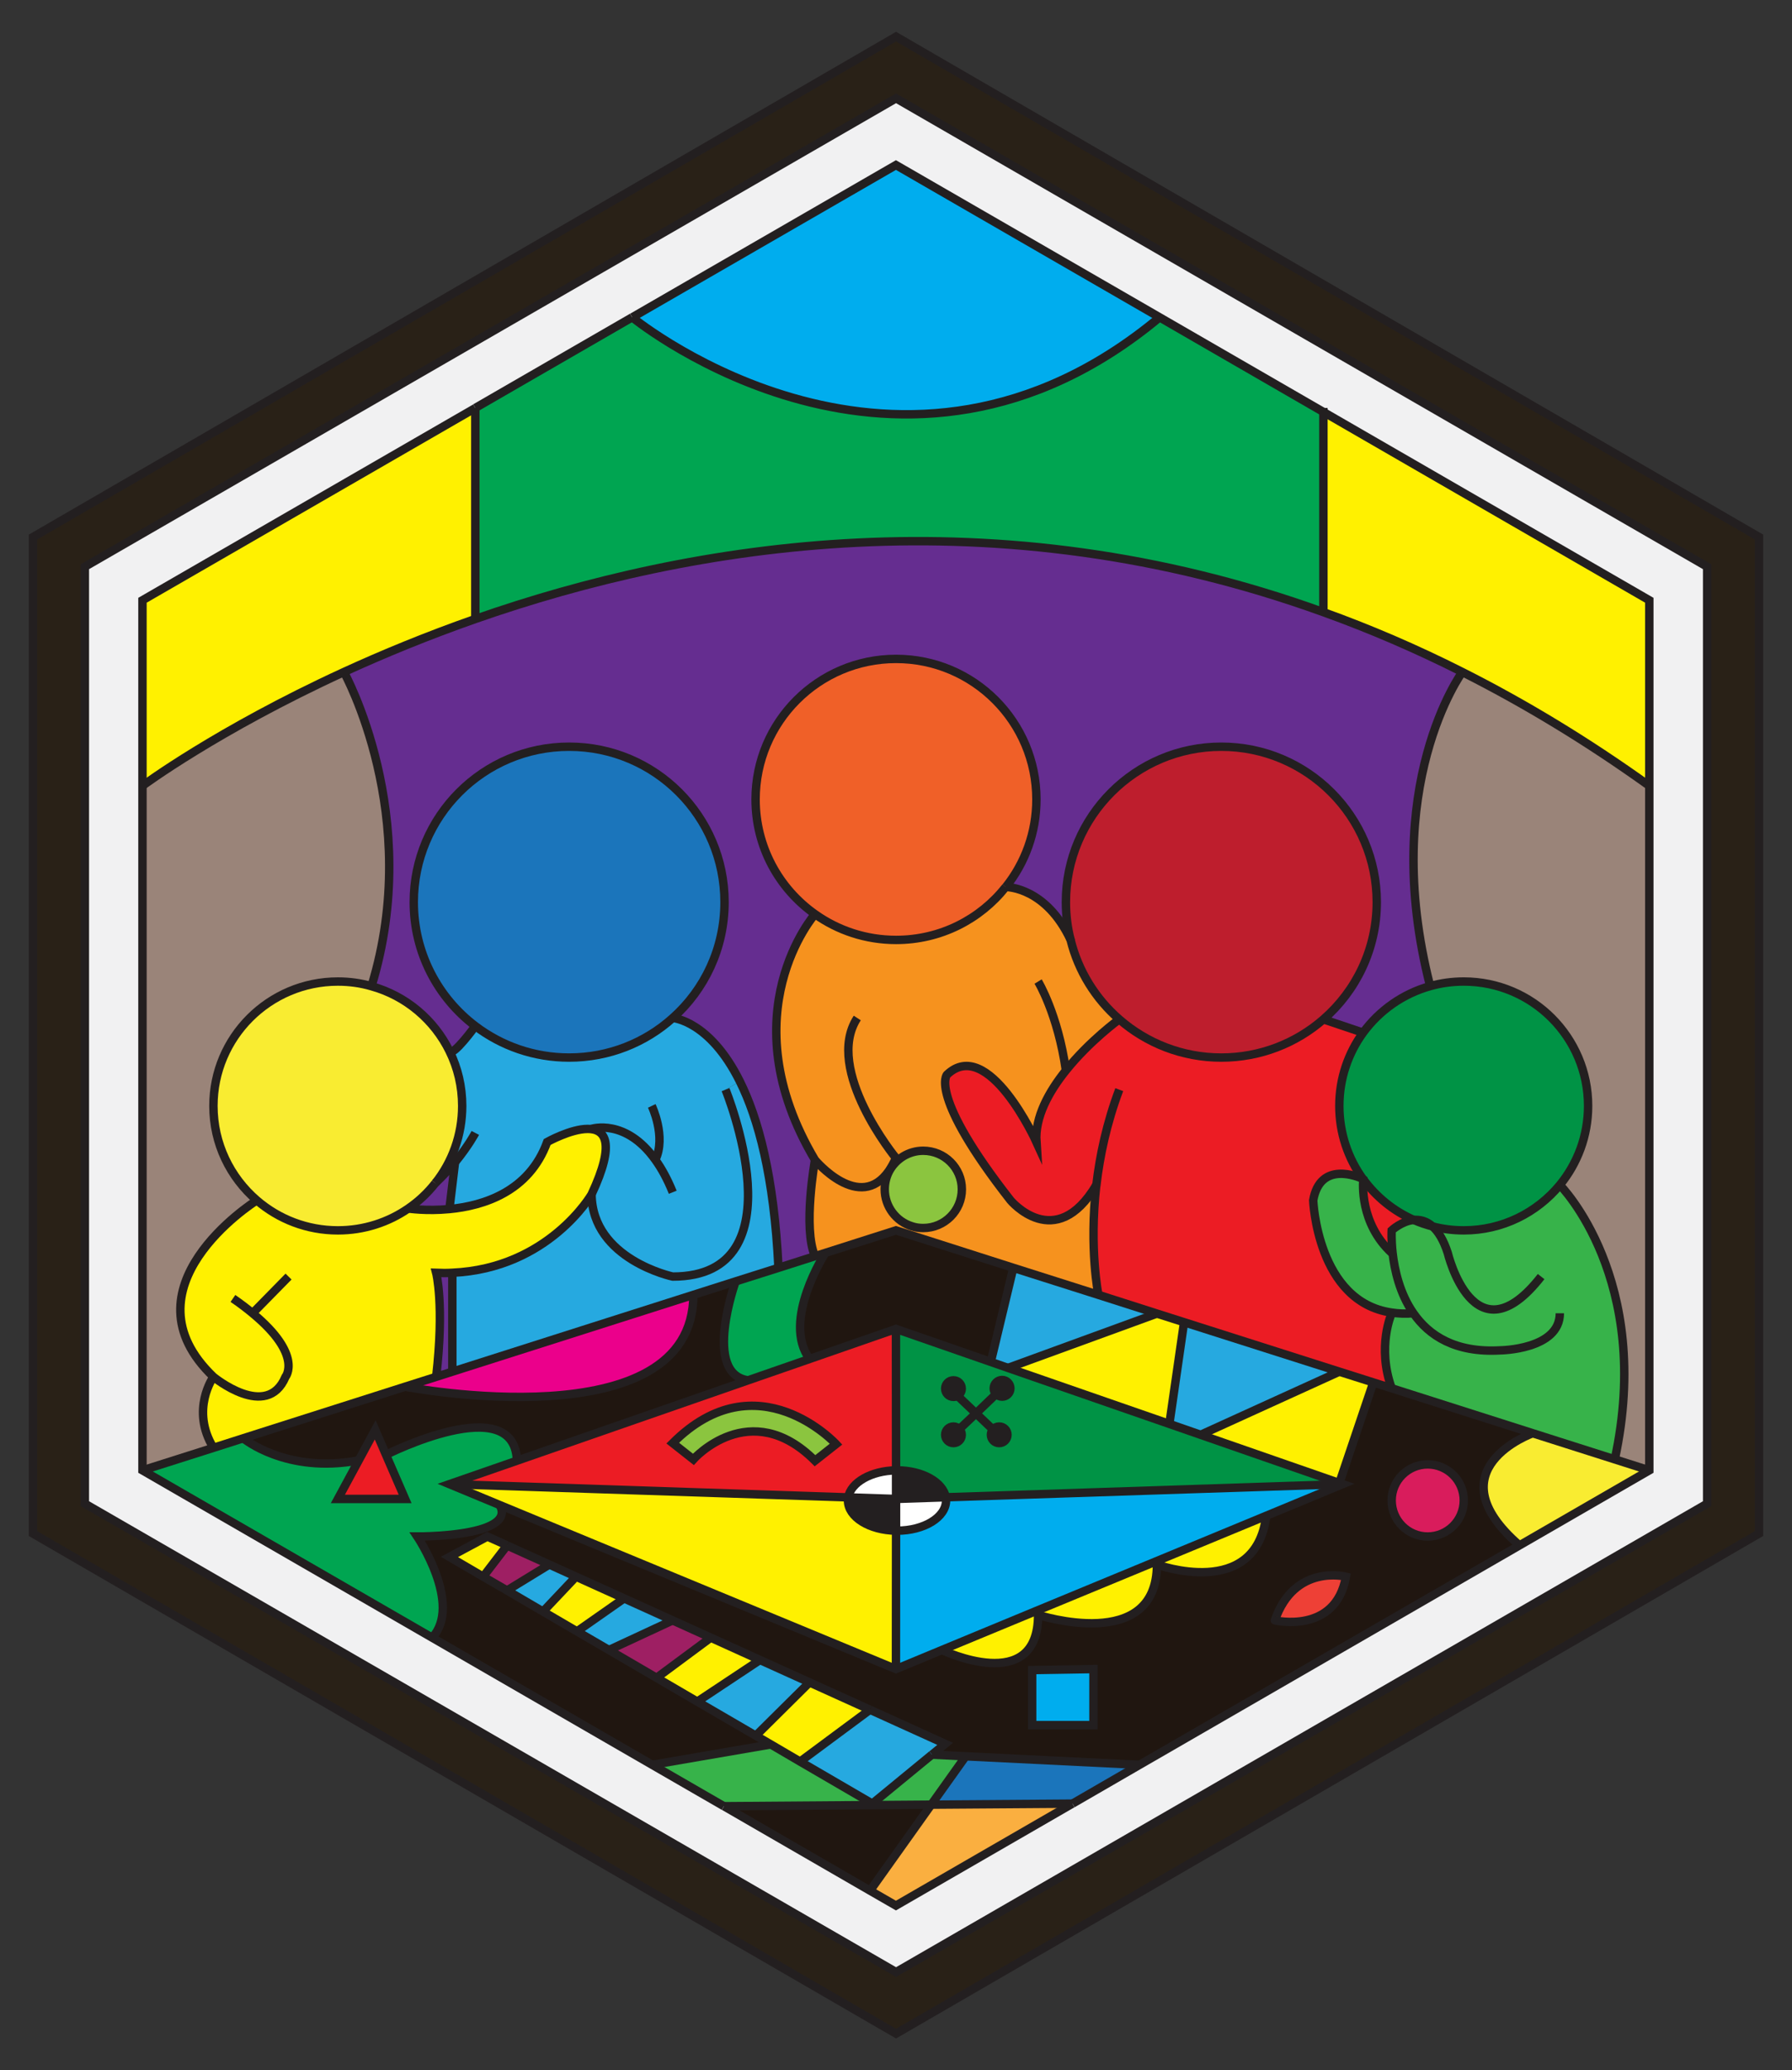 <?xml version="1.0" encoding="utf-8"?>
<!-- Generator: Adobe Illustrator 15.0.2, SVG Export Plug-In . SVG Version: 6.00 Build 0)  -->
<!DOCTYPE svg PUBLIC "-//W3C//DTD SVG 1.1//EN" "http://www.w3.org/Graphics/SVG/1.1/DTD/svg11.dtd">
<svg version="1.1" id="Layer_1" xmlns="http://www.w3.org/2000/svg" xmlns:xlink="http://www.w3.org/1999/xlink" x="0px" y="0px"
	 width="519.5px" height="600px" viewBox="0 0 519.5 600" enable-background="new 0 0 519.5 600" xml:space="preserve">
<rect x="0" y="0" width="519.5" height="600" fill="#333333" stroke="none"/>
<g id="XMLID_1_">
	<g>
		<path fill="#FFFFFF" d="M259.766,434.42l14.431-0.488c0.032,0.293,0.063,0.618,0.063,0.943c0,4.842-6.369,8.742-14.202,8.742
			c-0.098,0-0.194,0-0.292,0V434.42z"/>
		<path fill="#FFFFFF" d="M259.766,434.42l-13.877-0.455c0.748-4.323,6.663-7.734,13.877-7.833V434.42z"/>
		<path fill="#F1F1F2" d="M24.596,435.784V164.247l235.17-135.752l235.138,135.752v271.537L259.766,571.537L24.596,435.784z
			 M252.226,547.942l7.509,4.321l51.154-29.543h0.032l19.437-11.244L440.5,447.874l37.636-21.743v-198.38v-53.788l-94.479-54.567
			l-47.482-27.43l-76.439-44.135l-76.44,44.135c-0.032,0-0.032,0-0.032,0l-45.468,26.26v0.033l-96.492,55.705v53.788v198.38
			l83.98,48.49l63.797,36.854l20.768,11.992h0.033L252.226,547.942z"/>
		<polygon fill="#26A9E0" points="234.676,487.59 219.109,503.027 202.144,493.148 220.312,481.09 		"/>
		<path fill="#EC1C24" d="M292.948,347.872c-23.854-30.485-18.427-36.399-18.427-36.399c11.927-11.408,25.935,19.499,25.935,19.499
			c-0.487-7.215,3.607-14.592,8.548-20.733c6.891-8.612,15.47-14.82,15.47-14.82c7.897,6.891,18.266,11.083,29.575,11.083
			c11.343,0,21.71-4.192,29.607-11.083l11.505,3.868c-4.322,5.948-6.89,13.292-6.89,21.222c0,7.897,2.534,15.21,6.823,21.158
			c-1.363-0.65-12.382-5.33-14.396,6.207c0,0,1.138,29.445,22.75,32.532l-0.032,0.293c0,0-4.322,9.62,0.032,21.645l-5.329-1.688
			l-9.848-3.12l-45.014-14.333l-7.864-2.502l-16.966-5.429c0,0-2.729-13.292-0.616-31.816
			C305.916,363.439,292.948,347.872,292.948,347.872z"/>
		<polygon fill="#FFF100" points="190.346,486.257 206.043,474.622 220.312,481.09 202.144,493.148 		"/>
		<path fill="#00A551" d="M183.293,91.967c2.08,1.69,78,62.4,152.88,0l47.482,27.43v58.013
			c-95.095-34.353-182.976-20.02-245.863,1.982V118.26v-0.033l45.468-26.26C183.261,91.967,183.261,91.967,183.293,91.967z"/>
		<path fill="#009345" d="M460.389,320.507c0,8.71-3.089,16.673-8.19,22.913c-6.63,8.027-16.64,13.162-27.853,13.162
			c-3.119,0-6.143-0.391-9.034-1.138c-1.788-1.625-3.705-2.016-5.46-1.886c-5.852-2.566-10.889-6.662-14.625-11.765
			c0-0.033,0-0.065,0-0.065s-0.033-0.031-0.099-0.063h-0.033c-4.289-5.948-6.823-13.261-6.823-21.158
			c0-7.93,2.566-15.274,6.89-21.222c4.745-6.468,11.537-11.278,19.436-13.488c3.088-0.877,6.37-1.333,9.75-1.333
			C444.269,284.464,460.389,300.617,460.389,320.507z"/>
		<polygon fill="#FFF100" points="335.394,380.697 343.258,383.199 339.001,412.677 292.266,396.46 292.266,396.427 		"/>
		<path fill="#26A9E0" d="M171.496,346.148c14.203-30.354-12.87-15.178-12.87-15.178c-5.231,14.397-18.46,18.493-28.34,19.437
			l1.625-13.554c-1.592,1.854-3.479,3.934-5.688,6.014c4.875-6.144,7.769-13.91,7.769-22.36c0-5.653-1.3-11.019-3.641-15.795
			c1.073,1.431,7.442-7.345,7.442-7.345c7.54,5.72,16.965,9.133,27.203,9.133c11.538,0,22.067-4.323,30.03-11.473
			c0,0,10.66,0.65,19.467,18.395l-4.16,2.373c0,0,22.198,54.177-15.307,54.177C195.026,369.972,171.723,365.032,171.496,346.148z"/>
		<path fill="#BE1E2D" d="M399.126,261.455c0,13.552-5.979,25.708-15.47,33.962c-7.897,6.89-18.266,11.083-29.607,11.083
			c-11.311,0-21.678-4.193-29.575-11.083c-6.856-5.947-11.861-13.942-14.104-23.01v-0.033c-0.91-3.478-1.365-7.15-1.365-10.92
			c0-24.862,20.184-45.045,45.045-45.045C378.943,216.41,399.126,236.592,399.126,261.455z"/>
		<polygon fill="#FFF100" points="141.271,445.307 146.991,447.875 146.991,447.907 140.069,456.942 130.286,451.222 
			140.523,445.729 		"/>
		<path fill="#231F20" d="M274.196,433.932l-14.431,0.488v-8.288c0.099,0,0.195,0,0.292,0
			C267.371,426.132,273.383,429.545,274.196,433.932z"/>
		<path fill="#EE4036" d="M390.188,456.942c-2.99,16.802-20.604,12.675-20.604,12.675
			C375.271,453.107,390.188,456.942,390.188,456.942z"/>
		<path fill="#FFF100" d="M61.873,399.027c-26.91-25.74,11.212-50.277,12.578-51.155c6.305,5.428,14.527,8.71,23.498,8.71
			c7.572,0,14.625-2.34,20.41-6.338c0,0,5.167,0.812,11.927,0.163c9.88-0.942,23.107-5.038,28.34-19.437
			c0,0,27.073-15.177,12.87,15.178c0,0-12.415,21.482-40.365,22.719c-1.495,0.098-3.055,0.098-4.68,0.031c0,0,2.405,9.23,0,30.129
			l-9.002,2.858l-46.93,14.95l-8.646,2.763C55.081,408.55,61.873,399.027,61.873,399.027z"/>
		<path fill="#231F20" d="M290.51,404.779c-0.682,0-1.3-0.292-1.755-0.747c-0.422-0.423-0.683-1.009-0.683-1.657
			c0-1.333,1.104-2.438,2.438-2.438s2.405,1.104,2.405,2.438C292.916,403.707,291.843,404.779,290.51,404.779z"/>
		<path fill="#652D90" d="M126.223,342.867c2.21-2.08,4.096-4.16,5.688-6.014l-1.625,13.554c-6.76,0.648-11.927-0.163-11.927-0.163
			c2.989-2.047,5.622-4.518,7.833-7.345L126.223,342.867z"/>
		<path fill="#652D90" d="M126.451,399.027c2.405-20.897,0-30.128,0-30.128c1.625,0.064,3.185,0.064,4.68-0.032v28.665
			L126.451,399.027z"/>
		<polygon fill="#37B34A" points="269.97,523.015 252.876,523.145 252.876,522.722 270.166,508.52 270.198,508.52 279.948,509.007 
					"/>
		<path fill="#F9EC31" d="M440.499,447.875c-25.447-22.068,3.835-32.5,3.835-32.5l23.79,7.572l10.011,3.185L440.499,447.875z"/>
		<path fill="#37B34A" d="M415.312,355.444c2.893,0.748,5.915,1.138,9.034,1.138c11.213,0,21.223-5.135,27.853-13.162
			c0,0,27.235,27.268,15.926,79.527l-23.79-7.572l-40.886-13.033c-4.354-12.023-0.032-21.645-0.032-21.645l0.032-0.293
			c1.918,0.293,4.03,0.391,6.306,0.194c-3.998-5.72-5.493-12.609-6.045-17.518c-0.423-3.835-0.261-6.5-0.261-6.5
			s2.893-2.697,6.403-3.022C411.606,354.34,413.425,354.957,415.312,355.444z"/>
		<path fill="#231F20" d="M278.812,415.829c0,1.333-1.073,2.405-2.405,2.405c-1.333,0-2.405-1.072-2.405-2.405
			c0-1.332,1.072-2.404,2.405-2.404c0.683,0,1.3,0.292,1.723,0.747C278.55,414.595,278.812,415.18,278.812,415.829z"/>
		<path fill="#8BC53F" d="M242.379,418.527l-6.109,4.81c-18.851-18.85-35.263-0.39-35.263-0.39l-5.979-4.713
			C219.563,393.729,242.379,418.527,242.379,418.527z"/>
		<path fill="#652D90" d="M236.269,264.932c0,0-25.253,28.762,0,71.24c0,0-3.575,19.793,0,27.885l-10.596,3.381
			c-1.268-26.553-5.883-43.354-11.18-54.016c-8.808-17.745-19.467-18.395-19.467-18.395c9.229-8.222,15.015-20.215,15.015-33.572
			c0-24.862-20.15-45.045-45.045-45.045s-45.045,20.183-45.045,45.045c0,14.658,6.987,27.69,17.842,35.913
			c0,0-6.37,8.774-7.441,7.345c-4.453-9.132-12.676-16.12-22.652-18.882c15.145-49.465-7.995-91.065-7.995-91.065
			c11.343-5.2,24.083-10.465,38.09-15.373c62.888-22.002,150.769-36.335,245.863-1.982c13.292,4.777,26.747,10.53,40.269,17.355
			c0,0-24.181,32.922-9.328,91.032c-7.897,2.21-14.689,7.02-19.436,13.488l-11.505-3.868c9.49-8.255,15.47-20.41,15.47-33.962
			c0-24.862-20.183-45.045-45.077-45.045c-24.861,0-45.045,20.183-45.045,45.045c0,3.77,0.455,7.442,1.365,10.92
			c-7.086-15.08-18.168-15.308-18.785-15.308c5.559-6.955,8.872-15.795,8.872-25.382c0-22.49-18.2-40.723-40.69-40.723
			c-22.489,0-40.723,18.232-40.723,40.723C219.043,245.432,225.836,257.555,236.269,264.932z"/>
		<path fill="#231F20" d="M274.001,402.439c0-1.331,1.072-2.404,2.405-2.404c1.332,0,2.405,1.073,2.405,2.404
			c0,0.91-0.488,1.69-1.235,2.08c-0.325,0.229-0.747,0.325-1.17,0.325C275.073,404.845,274.001,403.773,274.001,402.439z"/>
		<path fill="#00ADEE" d="M336.174,91.967c-74.88,62.4-150.8,1.69-152.88,0l76.44-44.135L336.174,91.967z"/>
		<path fill="#26A9E0" d="M131.131,397.532v-28.665c27.95-1.235,40.365-22.718,40.365-22.718
			c0.228,18.883,23.53,23.821,23.53,23.821c37.505,0,15.307-54.177,15.307-54.177l4.16-2.373c5.297,10.66,9.913,27.463,11.18,54.016
			l-12.415,3.933l-12.252,3.899L131.131,397.532z"/>
		<path fill="#EC1C24" d="M409.852,353.56c-3.511,0.325-6.403,3.022-6.403,3.022s-0.162,2.665,0.261,6.5l-0.261,0.032
			c-9.327-8.646-8.319-20.312-8.222-21.319C398.964,346.898,404.001,350.992,409.852,353.56z"/>
		<polygon fill="#9E1F63" points="176.533,478.197 194.993,469.617 206.043,474.622 190.346,486.257 		"/>
		<polygon fill="#26A9E0" points="157.424,467.05 146.991,460.939 159.243,453.432 166.979,456.942 		"/>
		<path fill="#009345" d="M289.666,418.234c1.333,0,2.405-1.072,2.405-2.405c0-1.332-1.072-2.404-2.405-2.404
			c-0.747,0-1.43,0.325-1.82,0.877c-0.39,0.423-0.585,0.942-0.585,1.527C287.26,417.162,288.334,418.234,289.666,418.234z
			 M292.916,402.375c0-1.333-1.072-2.438-2.405-2.438c-1.332,0-2.438,1.104-2.438,2.438c0,0.648,0.261,1.234,0.683,1.657
			c0.455,0.455,1.073,0.747,1.755,0.747C291.843,404.779,292.916,403.707,292.916,402.375z M276.406,418.234
			c1.332,0,2.405-1.072,2.405-2.405c0-0.649-0.262-1.234-0.684-1.657c-0.423-0.455-1.04-0.747-1.723-0.747
			c-1.333,0-2.405,1.072-2.405,2.404C274.001,417.162,275.073,418.234,276.406,418.234z M278.812,402.439
			c0-1.331-1.073-2.404-2.405-2.404c-1.333,0-2.405,1.073-2.405,2.404c0,1.334,1.072,2.405,2.405,2.405
			c0.423,0,0.845-0.098,1.17-0.325C278.323,404.13,278.812,403.35,278.812,402.439z M259.766,426.132l-0.031-40.981l27.495,9.555
			l5.037,1.756l46.734,16.217l9.067,3.152l40.203,13.976l0.941,0.325l-115.018,3.802c-0.812-4.387-6.825-7.8-14.139-7.8
			C259.961,426.132,259.863,426.132,259.766,426.132z"/>
		<path fill="#292117" d="M9.581,444.462V155.635L259.766,10.62l250.153,145.015v288.827L259.766,589.38L9.581,444.462z
			 M24.596,435.784l235.17,135.753l235.138-135.753V164.247L259.766,28.495L24.596,164.247V435.784z"/>
		<polygon fill="#FFF100" points="157.424,467.05 166.979,456.942 180.921,463.247 167.271,472.802 		"/>
		<path fill="#F6921E" d="M267.631,333.507c-4.225,0-7.896,2.373-9.813,5.852l-0.099-0.065c-8.547,12.35-21.449-3.12-21.449-3.12
			c-25.253-42.478,0-71.24,0-71.24c6.63,4.712,14.755,7.475,23.497,7.475c12.903,0,24.376-5.98,31.785-15.34c0,0,0,0,0.033,0
			c0.617,0,11.699,0.228,18.785,15.308v0.033c2.242,9.067,7.247,17.062,14.104,23.01c0,0-8.579,6.208-15.47,14.819
			c-4.939,6.144-9.035,13.521-8.548,20.734c0,0-14.008-30.907-25.935-19.5c0,0-5.429,5.915,18.427,36.4
			c0,0,12.968,15.567,24.863-4.42c-2.113,18.524,0.616,31.816,0.616,31.816l-24.668-7.832l-30.225-9.652l0.78-2.404
			c1.04,0.357,2.145,0.521,3.313,0.521c6.208,0,11.213-5.037,11.213-11.212C278.843,338.512,273.839,333.507,267.631,333.507z"/>
		<path fill="#FFF100" d="M245.823,434.875c0,4.777,6.208,8.645,13.941,8.742l-0.031,40.104l-114.889-47.547l-14.56-6.045
			l115.603,3.835C245.856,434.257,245.823,434.55,245.823,434.875z"/>
		<polygon fill="#26A9E0" points="176.533,478.197 167.271,472.802 180.921,463.247 194.993,469.617 		"/>
		<path fill="#231F20" d="M245.888,433.965l13.877,0.455v9.197c-7.734-0.099-13.941-3.965-13.941-8.742
			C245.823,434.55,245.856,434.257,245.888,433.965z"/>
		<path fill="#231F20" d="M292.071,415.829c0,1.333-1.072,2.405-2.405,2.405c-1.332,0-2.405-1.072-2.405-2.405
			c0-0.585,0.195-1.104,0.585-1.527c0.392-0.552,1.073-0.877,1.82-0.877C290.999,413.425,292.071,414.497,292.071,415.829z"/>
		<path fill="#FFF100" d="M335.394,453.432c0,25.838-34.45,14.594-34.45,14.594l-0.487-1.171l34.58-14.3L335.394,453.432z"/>
		<polygon fill="#26A9E0" points="252.876,522.722 231.946,510.534 252.194,495.52 252.226,495.52 274.001,505.398 270.198,508.52 
			270.166,508.52 		"/>
		<polygon fill="#FFF100" points="398.119,400.652 388.271,429.805 348.068,415.829 388.271,397.532 		"/>
		<path fill="#FFF100" d="M367.081,439.295c-3.055,24.635-31.688,14.137-31.688,14.137l-0.357-0.877L367.081,439.295z"/>
		<path fill="#F6921E" d="M236.269,364.057c-3.575-8.092,0-27.885,0-27.885s12.902,15.47,21.449,3.12l0.099,0.065
			c-0.846,1.592-1.333,3.411-1.333,5.329c0,5.006,3.314,9.296,7.833,10.692l-0.78,2.404l-3.802-1.202l-20.476,6.532L236.269,364.057
			z"/>
		<path fill="#9A8479" d="M74.451,347.872c-1.365,0.878-39.487,25.415-12.578,51.155c0,0-6.792,9.521,0,20.571l-20.572,6.532
			v-198.38c0,0,21.678-16.12,58.402-32.987c0,0,23.14,41.6,7.995,91.065c-3.087-0.91-6.37-1.365-9.75-1.365
			c-19.922,0-36.075,16.153-36.075,36.042C61.873,331.46,66.748,341.242,74.451,347.872z"/>
		<path fill="#1B75BB" d="M137.793,297.367c-10.854-8.223-17.842-21.255-17.842-35.913c0-24.862,20.149-45.045,45.045-45.045
			c24.895,0,45.045,20.183,45.045,45.045c0,13.357-5.785,25.35-15.015,33.572c-7.963,7.15-18.493,11.473-30.03,11.473
			C154.758,306.5,145.333,303.087,137.793,297.367z"/>
		<path fill="#201610" d="M316.999,499.972v-16.25l-17.778,0.293v15.957H316.999z M369.584,469.617c0,0,17.614,4.127,20.604-12.675
			C390.188,456.942,375.271,453.107,369.584,469.617z M413.881,445.307c5.785,0,10.466-4.68,10.466-10.465
			c0-5.752-4.681-10.433-10.466-10.433c-5.752,0-10.433,4.681-10.433,10.433C403.448,440.627,408.129,445.307,413.881,445.307z
			 M259.734,483.722l13.324-5.523c0,0,27.886,13.39,27.886-10.173c0,0,34.45,11.244,34.45-14.594c0,0,28.633,10.498,31.688-14.137
			l22.133-9.165l-0.941-0.325l9.848-29.151l5.329,1.688l40.886,13.033c0,0-29.282,10.432-3.835,32.5l-110.143,63.603l-50.408-2.471
			l-9.75-0.487l3.803-3.119l-21.774-9.881h-0.032l-17.519-7.93l-14.364-6.5l-14.269-6.468l-11.05-5.005l-14.072-6.37l-13.942-6.305
			l-7.735-3.512l-12.252-5.523v-0.032l-5.72-2.568l-0.748,0.423l-1.332-2.47c4.55-1.333,7.67-3.51,5.654-7.085L259.734,483.722z"/>
		<path fill="#EC1C24" d="M216.866,400.034l17.81-6.175l25.059-8.71l0.031,40.981c-7.215,0.098-13.13,3.51-13.877,7.833
			l-115.603-3.835l19.564-6.793L216.866,400.034z M236.269,423.337l6.109-4.81c0,0-22.814-24.799-47.353-0.293l5.979,4.713
			C201.006,422.947,217.418,404.487,236.269,423.337z"/>
		<path fill="#F9EC31" d="M74.451,347.872c-7.703-6.63-12.578-16.412-12.578-27.365c0-19.89,16.153-36.042,36.075-36.042
			c3.38,0,6.663,0.455,9.75,1.365c9.978,2.763,18.2,9.75,22.651,18.882c2.341,4.776,3.641,10.142,3.641,15.795
			c0,8.45-2.894,16.218-7.769,22.36l-0.031,0.032c-2.21,2.827-4.844,5.298-7.833,7.345c-5.785,3.998-12.838,6.338-20.41,6.338
			C88.979,356.582,80.756,353.3,74.451,347.872z"/>
		<polygon fill="#FAAF40" points="259.734,552.265 252.226,547.942 269.97,523.015 310.888,522.722 		"/>
		<polygon fill="#37B34A" points="189.078,511.478 223.464,505.562 231.946,510.534 252.876,522.722 252.876,523.145 
			209.879,523.47 209.846,523.47 		"/>
		<path fill="#00A551" d="M239.258,363.114c0,0-12.74,19.663-4.583,30.713v0.032l-17.81,6.175
			c-13.26-1.885-3.607-28.665-3.607-28.665l12.415-3.933l10.595-3.381L239.258,363.114z"/>
		<path fill="#8BC53F" d="M257.816,339.357c1.917-3.479,5.59-5.852,9.813-5.852c6.208,0,11.213,5.005,11.213,11.181
			s-5.005,11.212-11.213,11.212c-1.17,0-2.273-0.161-3.313-0.52c-4.519-1.396-7.833-5.688-7.833-10.692
			C256.484,342.77,256.971,340.949,257.816,339.357z"/>
		<path fill="#00A551" d="M70.518,416.837c0,0,12.415,10.4,33.476,6.402l-6.045,11.181h19.5l-5.559-12.806h0.033
			c0,0,37.311-18.851,37.927,1.723l-19.564,6.793l14.56,6.045c2.016,3.575-1.104,5.752-5.654,7.085
			c-7.28,2.112-18.233,2.047-18.233,2.047s13.228,19.695,4.323,29.315l-83.98-48.49l20.572-6.532L70.518,416.837z"/>
		<path fill="#00ADEE" d="M259.766,443.617c0.099,0,0.195,0,0.292,0c7.833,0,14.202-3.9,14.202-8.742
			c0-0.325-0.031-0.65-0.063-0.943l115.018-3.802l-22.133,9.165l-32.045,13.26l-34.58,14.3l-27.397,11.344l-13.324,5.523
			L259.766,443.617z"/>
		<path fill="#D91C5C" d="M424.346,434.842c0,5.785-4.681,10.465-10.466,10.465c-5.752,0-10.433-4.68-10.433-10.465
			c0-5.752,4.681-10.433,10.433-10.433C419.666,424.409,424.346,429.09,424.346,434.842z"/>
		<path fill="#201610" d="M117.448,401.887c0,0,83.558,16.088,83.558-26.617l12.252-3.899c0,0-9.652,26.78,3.607,28.665
			l-67.016,23.303c-0.616-20.572-37.927-1.723-37.927-1.723h-0.033l-3.119-7.215l-4.777,8.84
			c-21.061,3.998-33.476-6.402-33.476-6.402L117.448,401.887z"/>
		<path fill="#FFF100" d="M478.134,173.964v53.788c-18.169-13.032-36.271-23.952-54.211-32.987
			c-13.521-6.825-26.976-12.578-40.268-17.355v-58.013L478.134,173.964z"/>
		<polygon fill="#26A9E0" points="348.068,415.829 339.001,412.677 343.258,383.199 388.271,397.532 		"/>
		<path fill="#9A8479" d="M478.134,227.752v198.38l-10.011-3.185c11.311-52.261-15.926-79.527-15.926-79.527
			c5.103-6.24,8.19-14.203,8.19-22.913c0-19.89-16.12-36.042-36.043-36.042c-3.381,0-6.662,0.455-9.75,1.333
			c-14.853-58.11,9.327-91.032,9.327-91.032C441.863,203.8,459.966,214.72,478.134,227.752z"/>
		<polygon fill="#EC1C24" points="117.448,434.42 97.948,434.42 103.993,423.239 108.771,414.398 111.891,421.614 		"/>
		<path fill="#F06028" d="M300.456,231.685c0,9.587-3.314,18.428-8.872,25.382c-0.033,0-0.033,0-0.033,0
			c-7.409,9.36-18.882,15.34-31.785,15.34c-8.742,0-16.867-2.763-23.498-7.475c-10.433-7.377-17.225-19.5-17.225-33.248
			c0-22.49,18.233-40.723,40.723-40.723C282.256,190.961,300.456,209.194,300.456,231.685z"/>
		<polygon fill="#1B75BB" points="269.97,523.015 279.948,509.007 330.356,511.478 310.921,522.722 310.888,522.722 		"/>
		<polygon fill="#26A9E0" points="293.76,367.438 318.428,375.27 335.394,380.697 292.266,396.427 292.266,396.46 287.229,394.704 
					"/>
		<path fill="#FFF100" d="M300.943,468.023c0,23.562-27.886,10.174-27.886,10.174l27.397-11.344L300.943,468.023z"/>
		<path fill="#201610" d="M219.109,503.027l4.354,2.534l-34.385,5.915l-63.797-36.854c8.905-9.62-4.323-29.315-4.323-29.315
			s10.953,0.065,18.233-2.047l1.332,2.47l-10.237,5.492l9.783,5.722l6.922,3.997l10.433,6.109l9.848,5.752l9.263,5.396l13.812,8.06
			l11.798,6.892L219.109,503.027z"/>
		<polygon fill="#FFF100" points="219.109,503.027 234.676,487.59 252.194,495.52 231.946,510.534 223.464,505.562 		"/>
		<polygon fill="#00ADEE" points="316.999,483.722 316.999,499.972 299.22,499.972 299.22,484.015 		"/>
		<path fill="#EB008B" d="M117.448,401.887l9.002-2.858l4.68-1.495l69.875-22.264C201.006,417.975,117.448,401.887,117.448,401.887z
			"/>
		<path fill="#37B34A" d="M395.227,341.795c-0.099,1.007-1.105,12.675,8.222,21.319l0.261-0.032
			c0.552,4.907,2.047,11.798,6.045,17.518c-2.274,0.195-4.388,0.099-6.306-0.194c-21.612-3.087-22.75-32.532-22.75-32.532
			c2.016-11.537,13.033-6.857,14.396-6.207h0.033C395.161,341.697,395.193,341.762,395.227,341.795z"/>
		<polygon fill="#201610" points="269.97,523.015 252.226,547.942 209.879,523.47 252.876,523.145 		"/>
		<polygon fill="#9E1F63" points="140.069,456.942 146.991,447.907 159.243,453.432 146.991,460.939 		"/>
		<path fill="#201610" d="M234.676,393.827c-8.158-11.05,4.583-30.713,4.583-30.713l20.476-6.532l3.802,1.202l30.225,9.652
			l-6.531,27.268l-27.495-9.556l-25.059,8.711V393.827L234.676,393.827z"/>
		<path fill="#FFF100" d="M41.301,227.752v-53.788l96.492-55.705v61.132c-14.007,4.908-26.747,10.172-38.09,15.373
			C62.979,211.632,41.301,227.752,41.301,227.752z"/>
	</g>
	<g>
		<polygon fill="none" stroke="#231F20" stroke-width="2.438" stroke-miterlimit="10" points="509.919,444.462 259.766,589.38 
			9.581,444.462 9.581,155.635 259.766,10.62 509.919,155.635 		"/>
		<polyline fill="none" stroke="#231F20" stroke-width="2.438" stroke-miterlimit="10" points="183.293,91.967 259.734,47.832 
			336.174,91.967 383.656,119.397 478.134,173.964 478.134,227.752 478.134,426.132 440.499,447.875 330.356,511.478 
			310.921,522.722 		"/>
		
			<line fill="none" stroke="#231F20" stroke-width="2.438" stroke-miterlimit="10" x1="137.793" y1="118.227" x2="183.261" y2="91.967"/>
		<polyline fill="none" stroke="#231F20" stroke-width="2.438" stroke-miterlimit="10" points="209.846,523.47 189.078,511.478 
			125.281,474.622 41.301,426.132 41.301,227.752 41.301,173.964 137.793,118.26 		"/>
		<polyline fill="none" stroke="#231F20" stroke-width="2.438" stroke-miterlimit="10" points="310.888,522.722 259.734,552.265 
			252.226,547.942 209.879,523.47 		"/>
		<path fill="none" stroke="#231F20" stroke-width="2.438" stroke-miterlimit="10" d="M137.793,297.367
			c-10.854-8.223-17.842-21.255-17.842-35.913c0-24.862,20.149-45.045,45.045-45.045c24.895,0,45.045,20.183,45.045,45.045
			c0,13.357-5.785,25.35-15.015,33.572c-7.963,7.15-18.493,11.473-30.03,11.473C154.758,306.5,145.333,303.087,137.793,297.367z"/>
		<path fill="none" stroke="#231F20" stroke-width="2.438" stroke-miterlimit="10" d="M310.369,272.375
			c-0.91-3.478-1.365-7.15-1.365-10.92c0-24.862,20.184-45.045,45.045-45.045c24.896,0,45.077,20.183,45.077,45.045
			c0,13.552-5.979,25.708-15.47,33.962c-7.897,6.89-18.266,11.083-29.607,11.083c-11.311,0-21.678-4.193-29.575-11.083
			c-6.856-5.947-11.861-13.942-14.104-23.01"/>
		<path fill="none" stroke="#231F20" stroke-width="2.438" stroke-miterlimit="10" d="M291.55,257.067
			c-7.409,9.36-18.882,15.34-31.785,15.34c-8.742,0-16.867-2.763-23.498-7.475c-10.433-7.377-17.225-19.5-17.225-33.248
			c0-22.49,18.233-40.723,40.723-40.723c22.49,0,40.69,18.232,40.69,40.723c0,9.587-3.314,18.428-8.872,25.382"/>
		<path fill="none" stroke="#231F20" stroke-width="2.438" stroke-miterlimit="10" d="M395.095,341.665
			c-4.289-5.948-6.823-13.261-6.823-21.158c0-7.93,2.566-15.274,6.89-21.222c4.745-6.468,11.537-11.278,19.436-13.488
			c3.088-0.877,6.369-1.333,9.75-1.333c19.923,0,36.043,16.153,36.043,36.042c0,8.71-3.088,16.673-8.19,22.913
			c-6.63,8.027-16.64,13.162-27.853,13.162c-3.119,0-6.143-0.39-9.034-1.138c-1.886-0.487-3.705-1.104-5.46-1.886
			c-5.852-2.566-10.889-6.662-14.625-11.765c-0.033-0.033-0.065-0.098-0.099-0.13"/>
		<path fill="none" stroke="#231F20" stroke-width="2.438" stroke-miterlimit="10" d="M126.191,342.898
			c-2.21,2.828-4.844,5.299-7.833,7.346c-5.785,3.998-12.838,6.338-20.41,6.338c-8.97,0-17.192-3.282-23.498-8.71
			c-7.703-6.63-12.578-16.412-12.578-27.365c0-19.89,16.153-36.042,36.075-36.042c3.38,0,6.663,0.455,9.75,1.365
			c9.978,2.763,18.2,9.75,22.651,18.882c2.341,4.776,3.641,10.142,3.641,15.795c0,8.45-2.894,16.218-7.769,22.36"/>
		<polygon fill="none" stroke="#231F20" stroke-width="2.438" stroke-miterlimit="10" points="389.214,430.13 367.081,439.295 
			335.036,452.555 300.456,466.854 273.058,478.197 259.734,483.722 144.846,436.175 130.286,430.13 149.851,423.337 
			216.866,400.034 234.676,393.859 259.734,385.148 287.229,394.704 292.266,396.46 339.001,412.677 348.068,415.829 
			388.271,429.805 		"/>
		<polyline fill="none" stroke="#231F20" stroke-width="2.438" stroke-miterlimit="10" points="130.286,430.13 245.888,433.965 
			259.766,434.42 259.766,426.132 259.734,385.148 		"/>
		<polyline fill="none" stroke="#231F20" stroke-width="2.438" stroke-miterlimit="10" points="389.214,430.13 274.196,433.932 
			259.766,434.42 259.766,443.617 259.734,483.722 		"/>
		<polyline fill="none" stroke="#231F20" stroke-width="2.438" stroke-miterlimit="10" points="41.301,426.132 61.873,419.6 
			70.518,416.837 117.448,401.887 126.451,399.027 131.131,397.532 201.006,375.27 213.258,371.369 225.674,367.438 
			236.269,364.057 239.258,363.114 259.734,356.582 263.536,357.784 293.76,367.438 318.428,375.27 335.394,380.697 
			343.258,383.199 388.271,397.532 398.119,400.652 403.448,402.342 444.334,415.375 468.124,422.947 478.134,426.132 		"/>
		<polygon fill="none" stroke="#231F20" stroke-width="2.438" stroke-miterlimit="10" points="111.891,421.614 108.771,414.398 
			103.993,423.239 97.948,434.42 117.448,434.42 		"/>
		<path fill="none" stroke="#231F20" stroke-width="2.438" stroke-miterlimit="10" d="M424.346,434.842
			c0,5.785-4.681,10.465-10.466,10.465c-5.752,0-10.433-4.68-10.433-10.465c0-5.752,4.681-10.433,10.433-10.433
			C419.666,424.409,424.346,429.09,424.346,434.842z"/>
		<path fill="none" stroke="#231F20" stroke-width="2.438" stroke-miterlimit="10" d="M118.359,350.244
			c0,0,5.167,0.812,11.927,0.163c9.88-0.942,23.107-5.038,28.34-19.437c0,0,27.073-15.177,12.87,15.178
			c0,0-12.415,21.482-40.365,22.719c-1.495,0.098-3.055,0.098-4.68,0.031c0,0,2.405,9.23,0,30.129"/>
		<path fill="none" stroke="#231F20" stroke-width="2.438" stroke-miterlimit="10" d="M74.484,347.872c0,0,0,0-0.033,0
			c-1.365,0.878-39.487,25.415-12.578,51.155c0,0,15.502,12.805,20.897,0c0,0,5.167-6.272-9.556-18.429
			c-1.625-1.364-3.51-2.795-5.688-4.29"/>
		
			<line fill="none" stroke="#231F20" stroke-width="2.438" stroke-miterlimit="10" x1="73.216" y1="380.6" x2="83.648" y2="369.972"/>
		<path fill="none" stroke="#231F20" stroke-width="2.438" stroke-miterlimit="10" d="M61.873,399.027c0,0-6.792,9.521,0,20.571"/>
		<path fill="none" stroke="#231F20" stroke-width="2.438" stroke-miterlimit="10" d="M446.771,369.972
			c-19.5,24.929-27.073-6.856-27.073-6.856c-1.234-3.803-2.762-6.207-4.387-7.67c-1.788-1.625-3.705-2.016-5.46-1.886
			c-3.511,0.325-6.403,3.022-6.403,3.022s-0.162,2.665,0.261,6.5c0.552,4.907,2.047,11.798,6.045,17.518
			c4.484,6.469,12.122,11.505,25.122,10.758c0,0,17.322-0.162,17.322-10.758"/>
		<path fill="none" stroke="#231F20" stroke-width="2.438" stroke-miterlimit="10" d="M403.448,363.114
			c-9.327-8.646-8.319-20.312-8.222-21.319c0-0.033,0-0.065,0-0.065s-0.033-0.031-0.099-0.063h-0.033
			c-1.363-0.65-12.382-5.33-14.396,6.207c0,0,1.138,29.445,22.75,32.532c1.918,0.293,4.03,0.391,6.306,0.194"/>
		<path fill="none" stroke="#231F20" stroke-width="2.438" stroke-miterlimit="10" d="M452.198,343.42
			c0,0,27.235,27.268,15.926,79.527"/>
		<path fill="none" stroke="#231F20" stroke-width="2.438" stroke-miterlimit="10" d="M403.416,380.697
			c0,0-4.322,9.62,0.032,21.645v0.033"/>
		<path fill="none" stroke="#231F20" stroke-width="2.438" stroke-miterlimit="10" d="M324.473,295.417
			c0,0-8.579,6.208-15.47,14.819c-4.939,6.144-9.035,13.521-8.548,20.734c0,0-14.008-30.907-25.935-19.5
			c0,0-5.429,5.915,18.427,36.4c0,0,12.968,15.566,24.863-4.42"/>
		<polyline fill="none" stroke="#231F20" stroke-width="2.438" stroke-miterlimit="10" points="383.656,295.417 395.161,299.285 
			395.227,299.317 		"/>
		<path fill="none" stroke="#231F20" stroke-width="2.438" stroke-miterlimit="10" d="M318.428,375.27
			c0,0-2.729-13.292-0.616-31.816c0.031-0.032,0.031-0.032,0.031-0.032c0.976-8.386,2.957-17.843,6.63-27.625"/>
		<polyline fill="none" stroke="#231F20" stroke-width="2.438" stroke-miterlimit="10" points="270.166,508.52 252.876,522.722 
			231.946,510.534 223.464,505.562 219.109,503.027 202.144,493.148 190.346,486.257 176.533,478.197 167.271,472.802 
			157.424,467.05 146.991,460.939 140.069,456.942 130.286,451.222 140.523,445.729 141.271,445.307 146.991,447.875 		"/>
		<polyline fill="none" stroke="#231F20" stroke-width="2.438" stroke-miterlimit="10" points="252.226,495.52 274.001,505.398 
			270.198,508.52 		"/>
		<polyline fill="none" stroke="#231F20" stroke-width="2.438" stroke-miterlimit="10" points="146.991,447.907 159.243,453.432 
			166.979,456.942 180.921,463.247 194.993,469.617 206.043,474.622 220.312,481.09 234.676,487.59 252.194,495.52 		"/>
		<path fill="none" stroke="#231F20" stroke-width="2.438" stroke-miterlimit="10" d="M137.793,297.367c0,0-6.37,8.773-7.442,7.345
			c-0.031,0-0.031-0.032-0.064-0.063"/>
		<path fill="none" stroke="#231F20" stroke-width="2.438" stroke-miterlimit="10" d="M225.674,367.438
			c-1.268-26.553-5.883-43.354-11.18-54.016c-8.808-17.745-19.467-18.395-19.467-18.395"/>
		<path fill="none" stroke="#231F20" stroke-width="2.438" stroke-miterlimit="10" d="M210.333,315.795
			c0,0,22.198,54.177-15.307,54.177c0,0-23.304-4.938-23.53-23.821"/>
		<path fill="none" stroke="#231F20" stroke-width="2.438" stroke-miterlimit="10" d="M171.496,327.17c0,0,9.815-3.186,18.493,8.97
			c1.755,2.438,3.478,5.525,5.038,9.394"/>
		<path fill="none" stroke="#231F20" stroke-width="2.438" stroke-miterlimit="10" d="M188.948,320.507
			c0,0,4.257,8.905,1.04,15.633v0.032"/>
		<path fill="none" stroke="#231F20" stroke-width="2.438" stroke-miterlimit="10" d="M137.793,328.34c0,0-1.917,3.672-5.882,8.515
			c-1.592,1.854-3.479,3.934-5.688,6.014l-0.031,0.032"/>
		<polyline fill="none" stroke="#231F20" stroke-width="2.438" stroke-miterlimit="10" points="131.976,336.172 131.911,336.854 
			130.286,350.407 		"/>
		
			<line fill="none" stroke="#231F20" stroke-width="2.438" stroke-miterlimit="10" x1="131.131" y1="368.867" x2="131.131" y2="397.532"/>
		<path fill="none" stroke="#231F20" stroke-width="2.438" stroke-miterlimit="10" d="M236.269,264.932c0,0-25.253,28.762,0,71.24
			c0,0,12.902,15.47,21.449,3.12c0.684-1.008,1.365-2.242,2.016-3.673c0,0-20.963-25.577-11.213-40.592"/>
		<path fill="none" stroke="#231F20" stroke-width="2.438" stroke-miterlimit="10" d="M291.55,257.067c0,0,0,0,0.033,0
			c0.617,0,11.699,0.228,18.785,15.308v0.033"/>
		<path fill="none" stroke="#231F20" stroke-width="2.438" stroke-miterlimit="10" d="M300.943,284.464
			c0,0,5.721,9.36,8.061,25.772"/>
		<path fill="none" stroke="#231F20" stroke-width="2.438" stroke-miterlimit="10" d="M236.269,336.172c0,0-3.575,19.793,0,27.885"
			/>
		<path fill="none" stroke="#231F20" stroke-width="2.438" stroke-miterlimit="10" d="M257.816,339.357
			c1.917-3.479,5.59-5.852,9.813-5.852c6.208,0,11.213,5.005,11.213,11.181s-5.005,11.212-11.213,11.212
			c-1.17,0-2.273-0.161-3.313-0.52c-4.519-1.396-7.833-5.688-7.833-10.692C256.484,342.77,256.971,340.949,257.816,339.357z"/>
		<polygon fill="none" stroke="#231F20" stroke-width="2.438" stroke-miterlimit="10" points="299.22,484.015 299.22,499.972 
			316.999,499.972 316.999,483.722 		"/>
		<path fill="none" stroke="#231F20" stroke-width="2.438" stroke-miterlimit="10" d="M117.448,401.887
			c0,0,83.558,16.088,83.558-26.617"/>
		
			<line fill="none" stroke="#231F20" stroke-width="2.438" stroke-miterlimit="10" x1="293.76" y1="367.438" x2="287.229" y2="394.704"/>
		
			<line fill="none" stroke="#231F20" stroke-width="2.438" stroke-miterlimit="10" x1="292.266" y1="396.427" x2="335.394" y2="380.697"/>
		
			<line fill="none" stroke="#231F20" stroke-width="2.438" stroke-miterlimit="10" x1="339.001" y1="412.677" x2="343.258" y2="383.199"/>
		
			<line fill="none" stroke="#231F20" stroke-width="2.438" stroke-miterlimit="10" x1="348.068" y1="415.829" x2="388.271" y2="397.532"/>
		<path fill="none" stroke="#231F20" stroke-width="2.438" stroke-miterlimit="10" d="M213.258,371.369
			c0,0-9.652,26.779,3.607,28.665"/>
		<path fill="none" stroke="#231F20" stroke-width="2.438" stroke-miterlimit="10" d="M239.258,363.114
			c0,0-12.74,19.663-4.583,30.713"/>
		<path fill="none" stroke="#231F20" stroke-width="2.438" stroke-miterlimit="10" d="M70.518,416.837
			c0,0,12.415,10.4,33.476,6.402"/>
		<path fill="none" stroke="#231F20" stroke-width="2.438" stroke-miterlimit="10" d="M111.924,421.614
			c0,0,37.311-18.851,37.927,1.723"/>
		<path fill="none" stroke="#231F20" stroke-width="2.438" stroke-miterlimit="10" d="M144.846,436.175
			c2.016,3.575-1.104,5.752-5.654,7.085c-7.28,2.112-18.233,2.047-18.233,2.047s13.229,19.695,4.323,29.315"/>
		<polyline fill="none" stroke="#231F20" stroke-width="2.438" stroke-miterlimit="10" points="231.946,510.534 252.194,495.52 
			252.226,495.52 		"/>
		
			<line fill="none" stroke="#231F20" stroke-width="2.438" stroke-miterlimit="10" x1="219.109" y1="503.027" x2="234.676" y2="487.59"/>
		
			<line fill="none" stroke="#231F20" stroke-width="2.438" stroke-miterlimit="10" x1="202.144" y1="493.148" x2="220.312" y2="481.09"/>
		<polyline fill="none" stroke="#231F20" stroke-width="2.438" stroke-miterlimit="10" points="190.346,486.257 206.043,474.622 
			206.076,474.622 		"/>
		<polyline fill="none" stroke="#231F20" stroke-width="2.438" stroke-miterlimit="10" points="176.533,478.197 194.993,469.617 
			195.026,469.617 		"/>
		<polyline fill="none" stroke="#231F20" stroke-width="2.438" stroke-miterlimit="10" points="167.271,472.802 180.921,463.247 
			180.953,463.247 		"/>
		
			<line fill="none" stroke="#231F20" stroke-width="2.438" stroke-miterlimit="10" x1="157.424" y1="467.05" x2="166.979" y2="456.942"/>
		
			<line fill="none" stroke="#231F20" stroke-width="2.438" stroke-miterlimit="10" x1="146.991" y1="460.939" x2="159.243" y2="453.432"/>
		<polyline fill="none" stroke="#231F20" stroke-width="2.438" stroke-miterlimit="10" points="140.069,456.942 146.991,447.907 
			146.991,447.875 		"/>
		<polyline fill="none" stroke="#231F20" stroke-width="2.438" stroke-miterlimit="10" points="388.271,429.805 398.119,400.652 
			398.313,400.034 		"/>
		<polyline fill="none" stroke="#231F20" stroke-width="2.438" stroke-miterlimit="10" points="277.576,404.52 282.938,409.622 
			287.845,414.302 		"/>
		<polyline fill="none" stroke="#231F20" stroke-width="2.438" stroke-miterlimit="10" points="278.129,414.172 282.938,409.622 
			288.756,404.032 		"/>
		<path fill="none" stroke="#231F20" stroke-width="2.438" stroke-miterlimit="10" d="M278.812,402.439
			c0,0.91-0.488,1.69-1.235,2.08c-0.325,0.229-0.747,0.325-1.17,0.325c-1.333,0-2.405-1.071-2.405-2.405
			c0-1.331,1.072-2.404,2.405-2.404C277.738,400.034,278.812,401.107,278.812,402.439z"/>
		<path fill="none" stroke="#231F20" stroke-width="2.438" stroke-miterlimit="10" d="M278.812,415.829
			c0,1.333-1.073,2.405-2.405,2.405c-1.333,0-2.405-1.072-2.405-2.405c0-1.332,1.072-2.404,2.405-2.404
			c0.683,0,1.3,0.292,1.723,0.747C278.55,414.595,278.812,415.18,278.812,415.829z"/>
		<path fill="none" stroke="#231F20" stroke-width="2.438" stroke-miterlimit="10" d="M292.071,415.829
			c0,1.333-1.072,2.405-2.405,2.405c-1.332,0-2.405-1.072-2.405-2.405c0-0.585,0.195-1.104,0.585-1.527
			c0.392-0.552,1.073-0.877,1.82-0.877C290.999,413.425,292.071,414.497,292.071,415.829z"/>
		<path fill="none" stroke="#231F20" stroke-width="2.438" stroke-miterlimit="10" d="M292.916,402.375
			c0,1.332-1.072,2.404-2.405,2.404c-0.682,0-1.3-0.292-1.755-0.747c-0.422-0.423-0.683-1.009-0.683-1.657
			c0-1.333,1.104-2.438,2.438-2.438C291.843,399.938,292.916,401.042,292.916,402.375z"/>
		<path fill="none" stroke="#231F20" stroke-width="2.438" stroke-miterlimit="10" d="M201.006,422.947
			c0,0,16.412-18.46,35.263,0.39l6.109-4.81c0,0-22.814-24.799-47.353-0.293L201.006,422.947z"/>
		<path fill="none" stroke="#231F20" stroke-width="2.438" stroke-miterlimit="10" d="M273.058,478.197
			c0,0,27.886,13.39,27.886-10.174c0,0,34.45,11.245,34.45-14.593c0,0,28.633,10.498,31.688-14.137
			c0.065-0.195,0.065-0.391,0.098-0.585"/>
		<path fill="none" stroke="#231F20" stroke-width="2.438" stroke-miterlimit="10" d="M390.188,456.942
			c0,0-14.917-3.835-20.604,12.675C369.584,469.617,387.198,473.744,390.188,456.942z"/>
		<path fill="none" stroke="#231F20" stroke-width="2.438" stroke-miterlimit="10" d="M444.334,415.375
			c0,0-29.282,10.432-3.835,32.5"/>
		
			<line fill="none" stroke="#231F20" stroke-width="2.438" stroke-miterlimit="10" x1="223.464" y1="505.562" x2="189.078" y2="511.478"/>
		<polyline fill="none" stroke="#231F20" stroke-width="2.438" stroke-miterlimit="10" points="270.166,508.52 270.198,508.52 
			279.948,509.007 330.356,511.478 		"/>
		<polyline fill="none" stroke="#231F20" stroke-width="2.438" stroke-miterlimit="10" points="279.948,509.007 269.97,523.015 
			252.226,547.942 		"/>
		<polyline fill="none" stroke="#231F20" stroke-width="2.438" stroke-miterlimit="10" points="209.846,523.47 209.879,523.47 
			252.876,523.145 269.97,523.015 310.888,522.722 310.921,522.722 		"/>
		<path fill="none" stroke="#231F20" stroke-width="2.438" stroke-miterlimit="10" d="M274.196,433.932
			c0.032,0.293,0.063,0.618,0.063,0.943c0,4.842-6.369,8.742-14.202,8.742c-0.098,0-0.194,0-0.292,0
			c-7.734-0.099-13.941-3.965-13.941-8.742c0-0.325,0.032-0.618,0.064-0.91c0.748-4.323,6.663-7.735,13.877-7.833
			c0.099,0,0.195,0,0.292,0C267.371,426.132,273.383,429.545,274.196,433.932z"/>
		<path fill="none" stroke="#231F20" stroke-width="2.438" stroke-miterlimit="10" d="M41.301,227.752
			c0,0,21.678-16.12,58.402-32.987c11.343-5.2,24.083-10.465,38.09-15.373c62.888-22.002,150.769-36.335,245.863-1.982
			c13.292,4.777,26.747,10.53,40.269,17.355c17.938,9.035,36.041,19.955,54.21,32.987"/>
		<path fill="none" stroke="#231F20" stroke-width="2.438" stroke-miterlimit="10" d="M99.703,194.765c0,0,23.14,41.6,7.995,91.065
			"/>
		<path fill="none" stroke="#231F20" stroke-width="2.438" stroke-miterlimit="10" d="M183.261,91.967c0,0,0,0,0.032,0
			c2.08,1.69,78,62.4,152.88,0"/>
		<path fill="none" stroke="#231F20" stroke-width="2.438" stroke-miterlimit="10" d="M423.925,194.765
			c0,0-24.181,32.922-9.328,91.032v0.033"/>
		<polyline fill="none" stroke="#231F20" stroke-width="2.438" stroke-miterlimit="10" points="137.793,179.392 137.793,118.26 
			137.793,118.227 		"/>
		<polyline fill="none" stroke="#231F20" stroke-width="2.438" stroke-miterlimit="10" points="383.656,118.227 383.656,119.397 
			383.656,177.41 		"/>
		<polygon fill="none" stroke="#231F20" stroke-width="2.438" stroke-miterlimit="10" points="494.903,435.784 259.766,571.537 
			24.596,435.784 24.596,164.247 259.766,28.495 494.903,164.247 		"/>
	</g>
</g>
</svg>
